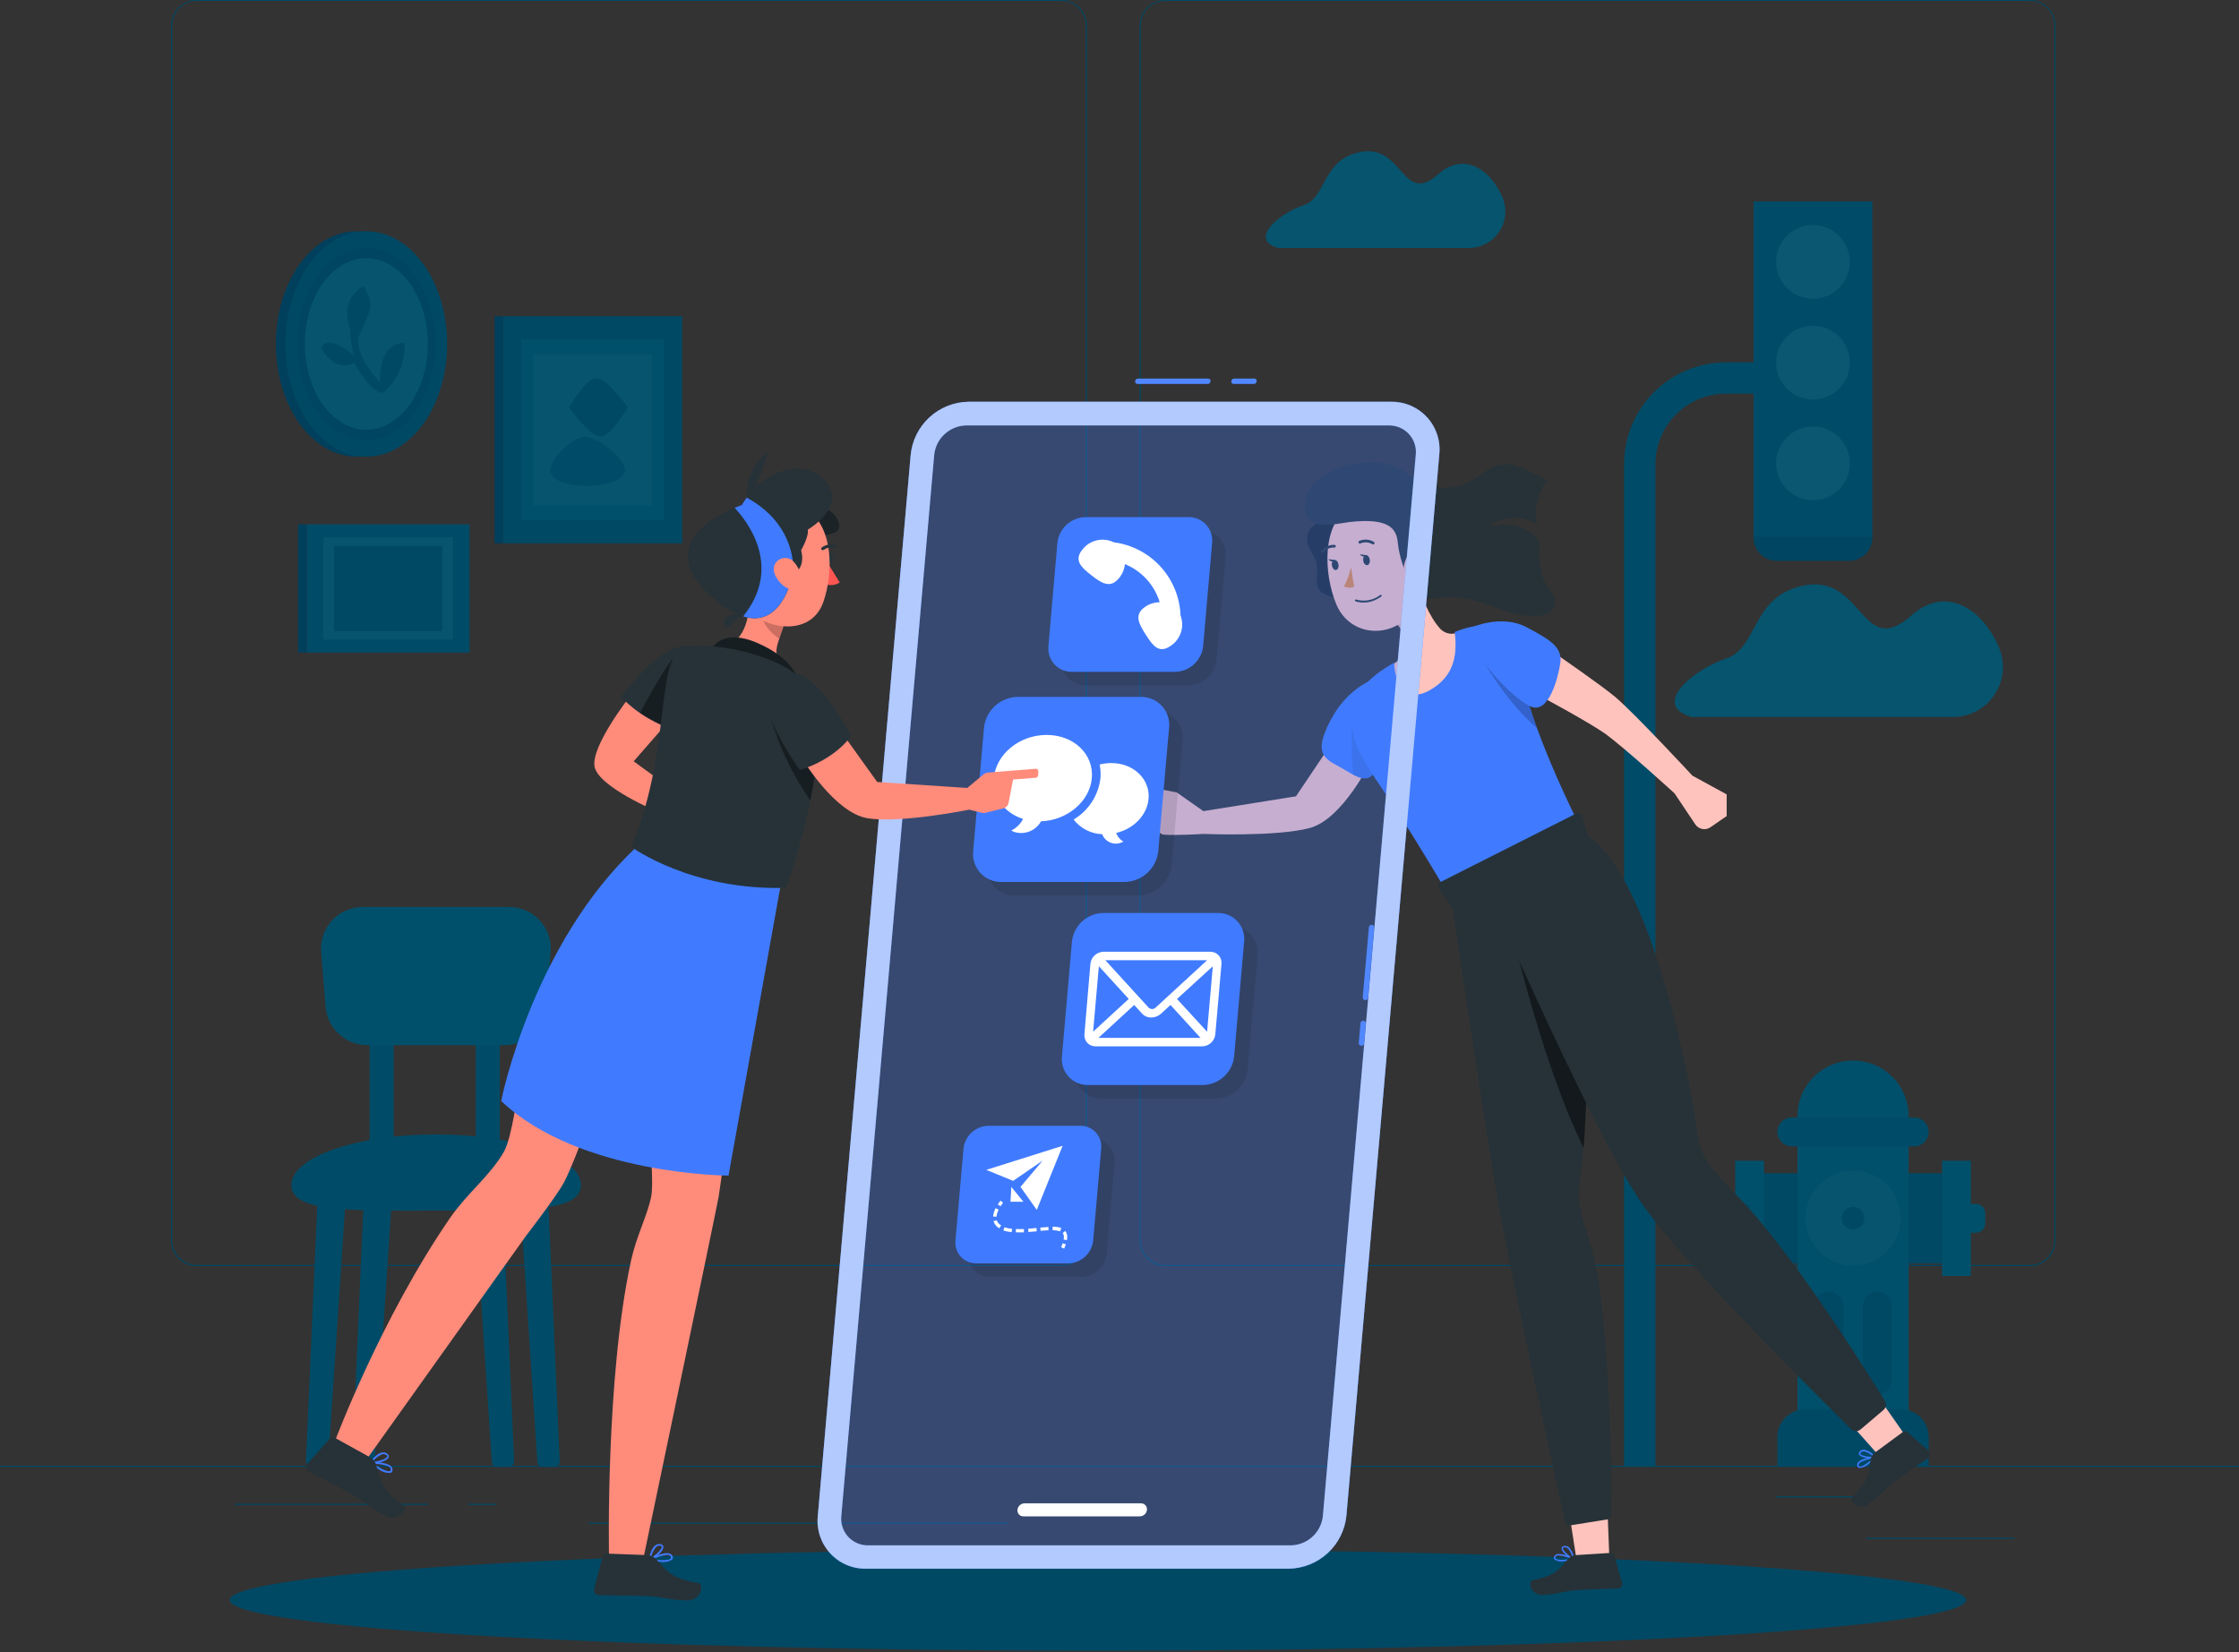 <svg width="500" height="369" viewBox="0 0 500 369" fill="none" xmlns="http://www.w3.org/2000/svg">
<rect x="0" y="0" width="500" height="369" fill="#333333" stroke="none"/>
<path d="M449.9 343.49H416.78V343.74H449.9V343.49Z" fill="#004965"/>
<path d="M415.78 334.21H396.59V334.46H415.78V334.21Z" fill="#004965"/>
<path d="M95.65 335.89H52.46V336.14H95.65V335.89Z" fill="#004965"/>
<path d="M110.89 335.89H104.56V336.14H110.89V335.89Z" fill="#004C68"/>
<path d="M225.15 340.11H131.47V340.36H225.15V340.11Z" fill="#004965"/>
<path d="M237 282.8H43.92C42.406 282.8 40.953 282.198 39.882 281.128C38.812 280.057 38.21 278.604 38.21 277.09V5.66C38.223 4.154 38.831 2.715 39.9 1.655C40.969 0.595 42.414 -5.77259e-05 43.92 4.20255e-09H237C238.514 4.20256e-09 239.967 0.602 241.038 1.672C242.108 2.743 242.71 4.196 242.71 5.71V277.09C242.71 278.604 242.108 280.057 241.038 281.128C239.967 282.198 238.514 282.8 237 282.8ZM43.92 0.2C42.473 0.203 41.086 0.779 40.062 1.802C39.039 2.825 38.463 4.213 38.46 5.66V277.09C38.463 278.537 39.039 279.924 40.062 280.948C41.086 281.971 42.473 282.547 43.92 282.55H237C238.447 282.547 239.834 281.971 240.858 280.948C241.881 279.924 242.457 278.537 242.46 277.09V5.66C242.457 4.213 241.881 2.825 240.858 1.802C239.834 0.779 238.447 0.203 237 0.2H43.92Z" fill="#004965"/>
<path d="M453.31 282.8H260.21C258.696 282.797 257.246 282.195 256.175 281.125C255.105 280.054 254.503 278.604 254.5 277.09V5.66C254.516 4.155 255.124 2.717 256.193 1.658C257.262 0.598 258.705 0.003 260.21 0H453.31C454.812 0.005 456.252 0.602 457.317 1.662C458.382 2.721 458.987 4.158 459 5.66V277.09C459 278.601 458.401 280.05 457.335 281.121C456.268 282.191 454.821 282.795 453.31 282.8ZM260.21 0.2C258.763 0.203 257.375 0.779 256.352 1.802C255.329 2.825 254.753 4.213 254.75 5.66V277.09C254.753 278.537 255.329 279.924 256.352 280.948C257.375 281.971 258.763 282.547 260.21 282.55H453.31C454.757 282.547 456.145 281.971 457.168 280.948C458.191 279.924 458.767 278.537 458.77 277.09V5.66C458.767 4.213 458.191 2.825 457.168 1.802C456.145 0.779 454.757 0.203 453.31 0.2H260.21Z" fill="#004965"/>
<path d="M500 327.4H0V327.65H500V327.4Z" fill="#004965"/>
<path d="M377.83 160.16H436.12C437.976 160.156 439.803 159.69 441.434 158.805C443.066 157.919 444.451 156.642 445.466 155.087C446.481 153.533 447.093 151.75 447.247 149.9C447.402 148.05 447.093 146.191 446.35 144.49C442.48 135.6 434.25 130.78 426.81 137.49C415.62 147.49 416.15 128.06 402.76 130.79C391.05 133.18 392.66 144.71 385.49 147.08C378.32 149.45 368.42 157.51 377.83 160.16Z" fill="#06546E"/>
<path d="M285.48 55.4H328C329.353 55.399 330.684 55.063 331.875 54.42C333.065 53.778 334.078 52.85 334.821 51.72C335.565 50.59 336.016 49.293 336.134 47.946C336.253 46.598 336.035 45.242 335.5 44C332.67 37.51 326.66 34 321.24 38.86C313.07 46.2 313.45 31.98 303.68 33.98C295.13 35.72 296.31 44.14 291.07 45.86C285.83 47.58 278.62 53.46 285.48 55.4Z" fill="#06546E"/>
<path d="M369.68 327.52H362.68V103.67C362.685 97.645 365.081 91.868 369.34 87.607C373.599 83.346 379.375 80.948 385.4 80.94H391.59V87.94H385.4C381.231 87.945 377.234 89.605 374.287 92.554C371.34 95.503 369.683 99.501 369.68 103.67V327.52Z" fill="#004C68"/>
<path d="M418.13 45H391.59V119.98H418.13V45Z" fill="#004C68"/>
<path d="M391.59 119.95H418.13V120.09C418.13 121.461 417.585 122.776 416.616 123.746C415.646 124.715 414.331 125.26 412.96 125.26H396.76C395.389 125.26 394.074 124.715 393.104 123.746C392.135 122.776 391.59 121.461 391.59 120.09V119.95Z" fill="#004562"/>
<path d="M404.86 68.73C409.405 68.73 413.09 65.045 413.09 60.5C413.09 55.955 409.405 52.27 404.86 52.27C400.315 52.27 396.63 55.955 396.63 60.5C396.63 65.045 400.315 68.73 404.86 68.73Z" fill="#004C68"/>
<path d="M404.86 66.73C409.405 66.73 413.09 63.045 413.09 58.5C413.09 53.955 409.405 50.27 404.86 50.27C400.315 50.27 396.63 53.955 396.63 58.5C396.63 63.045 400.315 66.73 404.86 66.73Z" fill="#0B5771"/>
<path d="M404.86 91.23C409.405 91.23 413.09 87.545 413.09 83C413.09 78.455 409.405 74.77 404.86 74.77C400.315 74.77 396.63 78.455 396.63 83C396.63 87.545 400.315 91.23 404.86 91.23Z" fill="#004C68"/>
<path d="M404.86 89.23C409.405 89.23 413.09 85.545 413.09 81C413.09 76.455 409.405 72.77 404.86 72.77C400.315 72.77 396.63 76.455 396.63 81C396.63 85.545 400.315 89.23 404.86 89.23Z" fill="#0B5771"/>
<path d="M404.86 113.73C409.405 113.73 413.09 110.045 413.09 105.5C413.09 100.955 409.405 97.27 404.86 97.27C400.315 97.27 396.63 100.955 396.63 105.5C396.63 110.045 400.315 113.73 404.86 113.73Z" fill="#004C68"/>
<path d="M404.86 111.73C409.405 111.73 413.09 108.045 413.09 103.5C413.09 98.955 409.405 95.27 404.86 95.27C400.315 95.27 396.63 98.955 396.63 103.5C396.63 108.045 400.315 111.73 404.86 111.73Z" fill="#0B5771"/>
<path d="M436.91 262.05H390.72V282.21H436.91V262.05Z" fill="#004965"/>
<path d="M393.93 259.26H387.5V285H393.93V259.26Z" fill="#01506B"/>
<path d="M440.12 259.26H433.69V285H440.12V259.26Z" fill="#01506B"/>
<path d="M386.36 268.95H390.72V275.38H386.36C385.808 275.38 385.279 275.161 384.889 274.771C384.499 274.381 384.28 273.852 384.28 273.3V270.95C384.3 270.412 384.529 269.904 384.917 269.531C385.304 269.158 385.822 268.95 386.36 268.95Z" fill="#004965"/>
<path d="M441.25 275.35H436.89V268.92H441.25C441.802 268.92 442.331 269.139 442.721 269.529C443.111 269.919 443.33 270.448 443.33 271V273.27C443.33 273.822 443.111 274.351 442.721 274.741C442.331 275.131 441.802 275.35 441.25 275.35Z" fill="#01506B"/>
<path d="M426.22 319H401.4V249.3C401.4 247.67 401.721 246.057 402.345 244.551C402.968 243.045 403.882 241.677 405.035 240.525C406.187 239.372 407.555 238.458 409.061 237.835C410.566 237.211 412.18 236.89 413.81 236.89C415.44 236.889 417.054 237.209 418.561 237.832C420.067 238.455 421.435 239.369 422.588 240.522C423.741 241.675 424.655 243.043 425.278 244.549C425.901 246.056 426.221 247.67 426.22 249.3V319Z" fill="#01506B"/>
<path d="M403.07 314.8H424.56C426.189 314.803 427.751 315.452 428.902 316.605C430.053 317.758 430.7 319.321 430.7 320.95V327.52H396.92V320.95C396.92 319.319 397.568 317.755 398.721 316.601C399.875 315.448 401.439 314.8 403.07 314.8Z" fill="#004965"/>
<path d="M413.81 282.71C419.675 282.71 424.43 277.955 424.43 272.09C424.43 266.225 419.675 261.47 413.81 261.47C407.945 261.47 403.19 266.225 403.19 272.09C403.19 277.955 407.945 282.71 413.81 282.71Z" fill="#06546E"/>
<path d="M416.34 272.09C416.342 272.591 416.196 273.081 415.919 273.498C415.642 273.916 415.247 274.242 414.785 274.435C414.323 274.628 413.814 274.679 413.323 274.583C412.831 274.486 412.38 274.246 412.025 273.893C411.67 273.539 411.428 273.088 411.33 272.597C411.231 272.106 411.281 271.597 411.472 271.134C411.663 270.671 411.987 270.276 412.404 269.997C412.82 269.719 413.309 269.57 413.81 269.57C414.48 269.57 415.122 269.835 415.596 270.307C416.07 270.78 416.338 271.421 416.34 272.09Z" fill="#004965"/>
<path d="M396.92 252.83C396.92 251.976 397.259 251.157 397.863 250.553C398.467 249.949 399.286 249.61 400.14 249.61H427.49C428.342 249.613 429.159 249.953 429.76 250.557C430.362 251.16 430.7 251.978 430.7 252.83C430.7 253.682 430.362 254.5 429.76 255.103C429.159 255.707 428.342 256.047 427.49 256.05H400.14C399.286 256.05 398.467 255.711 397.863 255.107C397.259 254.503 396.92 253.684 396.92 252.83Z" fill="#004C68"/>
<path d="M408.41 288.49C409.262 288.49 410.08 288.828 410.684 289.43C411.287 290.031 411.628 290.848 411.63 291.7V308.33C411.63 308.753 411.547 309.172 411.385 309.562C411.223 309.953 410.986 310.308 410.687 310.607C410.388 310.906 410.033 311.143 409.642 311.305C409.252 311.467 408.833 311.55 408.41 311.55C407.558 311.547 406.741 311.207 406.14 310.603C405.538 310 405.2 309.182 405.2 308.33V291.7C405.2 290.849 405.538 290.032 406.14 289.43C406.742 288.828 407.559 288.49 408.41 288.49Z" fill="#004965"/>
<path d="M419.21 288.49C420.062 288.49 420.88 288.828 421.483 289.43C422.087 290.031 422.427 290.848 422.43 291.7V308.33C422.43 308.753 422.347 309.172 422.185 309.562C422.023 309.953 421.786 310.308 421.487 310.607C421.188 310.906 420.833 311.143 420.442 311.305C420.052 311.467 419.633 311.55 419.21 311.55C418.358 311.547 417.541 311.207 416.94 310.603C416.338 310 416 309.182 416 308.33V291.7C416 290.849 416.338 290.032 416.94 289.43C417.542 288.828 418.359 288.49 419.21 288.49Z" fill="#004965"/>
<path d="M72.05 327.67H69.59C69.419 327.67 69.249 327.636 69.092 327.569C68.935 327.502 68.792 327.404 68.674 327.281C68.555 327.157 68.463 327.011 68.402 326.851C68.341 326.691 68.313 326.521 68.32 326.35L71 265.92H77.3L73.3 326.49C73.277 326.808 73.136 327.105 72.905 327.324C72.673 327.542 72.368 327.666 72.05 327.67Z" fill="#004C68"/>
<path d="M82.38 327.67H79.92C79.749 327.67 79.581 327.636 79.424 327.569C79.267 327.502 79.125 327.403 79.007 327.28C78.889 327.157 78.798 327.01 78.738 326.851C78.679 326.691 78.652 326.52 78.66 326.35L81.31 265.92H87.63L83.63 326.49C83.61 326.808 83.47 327.107 83.238 327.326C83.006 327.545 82.699 327.668 82.38 327.67Z" fill="#004C68"/>
<path d="M111.08 327.67H113.54C113.711 327.67 113.88 327.636 114.038 327.569C114.195 327.502 114.338 327.404 114.456 327.281C114.575 327.157 114.667 327.011 114.728 326.851C114.789 326.691 114.817 326.521 114.81 326.35L112.15 265.92H105.83L109.83 326.49C109.85 326.808 109.991 327.107 110.223 327.326C110.455 327.545 110.761 327.668 111.08 327.67Z" fill="#004C68"/>
<path d="M121.26 327.67H123.72C123.891 327.67 124.06 327.636 124.218 327.569C124.375 327.502 124.518 327.404 124.636 327.281C124.755 327.157 124.847 327.011 124.908 326.851C124.969 326.691 124.997 326.521 124.99 326.35L122.34 265.92H116L120 326.49C120.02 326.81 120.162 327.11 120.396 327.33C120.63 327.549 120.939 327.671 121.26 327.67Z" fill="#004C68"/>
<path d="M87.9 230.37H82.54V258.69H87.9V230.37Z" fill="#004C68"/>
<path d="M111.6 230.37H106.24V258.69H111.6V230.37Z" fill="#004C68"/>
<path d="M129.75 264.73C129.75 270.99 115.27 270.4 97.41 270.4C79.55 270.4 65.06 270.99 65.06 264.73C65.06 258.47 79.54 253.39 97.41 253.39C115.28 253.39 129.75 258.46 129.75 264.73Z" fill="#004C68"/>
<path d="M112.79 233.45H82C79.655 233.45 77.396 232.565 75.674 230.973C73.952 229.381 72.894 227.198 72.71 224.86L71.71 212.58C71.617 211.303 71.787 210.02 72.212 208.811C72.636 207.603 73.305 206.495 74.177 205.557C75.049 204.618 76.104 203.87 77.278 203.358C78.452 202.845 79.719 202.581 81 202.58H113.69C114.971 202.579 116.239 202.843 117.413 203.355C118.588 203.866 119.644 204.615 120.516 205.553C121.388 206.492 122.057 207.601 122.481 208.81C122.905 210.019 123.075 211.302 122.98 212.58L121.98 224.86C121.8 227.182 120.756 229.352 119.055 230.942C117.354 232.532 115.118 233.427 112.79 233.45Z" fill="#01506B"/>
<path d="M104.86 117.12H68.53V145.76H104.86V117.12Z" fill="#004C68"/>
<path d="M68.53 117.12H66.57V145.76H68.53V117.12Z" fill="#00405D"/>
<path d="M101.15 120.04H72.23V142.84H101.15V120.04Z" fill="#06546E"/>
<path d="M98.78 121.92H74.62V140.97H98.78V121.92Z" fill="#004965"/>
<path d="M152.34 70.64H112.35V121.35H152.34V70.64Z" fill="#004965"/>
<path d="M112.35 70.64H110.44V121.35H112.35V70.64Z" fill="#00405D"/>
<path d="M148.26 75.81H116.43V116.18H148.26V75.81Z" fill="#01506B"/>
<path d="M145.64 79.13H119.05V112.86H145.64V79.13Z" fill="#06546E"/>
<path d="M127.08 91C127.08 91 131.78 97.65 134.2 97.54C136.41 97.45 140.2 91 140.2 91C140.2 91 135.5 84.35 133.08 84.46C130.84 84.59 127.08 91 127.08 91Z" fill="#004965"/>
<path d="M139.38 105.76C140.77 103.08 133.51 97.45 130.49 97.58C127.72 97.7 121.95 103.21 123.03 105.76C124.61 109.53 137.5 109.39 139.38 105.76Z" fill="#004C68"/>
<path d="M79.65 102C89.619 102 97.7 90.731 97.7 76.83C97.7 62.929 89.619 51.66 79.65 51.66C69.681 51.66 61.6 62.929 61.6 76.83C61.6 90.731 69.681 102 79.65 102Z" fill="#00405D"/>
<path d="M81.8 102C91.769 102 99.85 90.731 99.85 76.83C99.85 62.929 91.769 51.66 81.8 51.66C71.831 51.66 63.75 62.929 63.75 76.83C63.75 90.731 71.831 102 81.8 102Z" fill="#004965"/>
<path d="M81.8 98.27C90.294 98.27 97.18 88.671 97.18 76.83C97.18 64.989 90.294 55.39 81.8 55.39C73.306 55.39 66.42 64.989 66.42 76.83C66.42 88.671 73.306 98.27 81.8 98.27Z" fill="#004562"/>
<path d="M81.8 95.99C89.388 95.99 95.54 87.412 95.54 76.83C95.54 66.248 89.388 57.67 81.8 57.67C74.212 57.67 68.06 66.248 68.06 76.83C68.06 87.412 74.212 95.99 81.8 95.99Z" fill="#06546E"/>
<path d="M86.11 87.25C87.542 85.882 88.662 84.222 89.393 82.383C90.125 80.543 90.451 78.567 90.35 76.59C90.35 76.59 84.68 75.92 84.85 85.42C84.85 85.42 78.46 78.79 80.35 74.59C83.35 68.02 83.35 68.02 81.21 63.92C81.21 63.92 75.64 66.17 78.21 73.75C78.261 75.726 78.56 77.688 79.1 79.59C79.1 79.59 73.49 74.21 71.68 77.73C71.68 77.73 74.68 83.42 79.1 81.06C79.07 81.06 84 89.77 86.11 87.25Z" fill="#004965"/>
<path d="M245.18 368.71C352.263 368.71 439.07 363.642 439.07 357.39C439.07 351.138 352.263 346.07 245.18 346.07C138.098 346.07 51.29 351.138 51.29 357.39C51.29 363.642 138.098 368.71 245.18 368.71Z" fill="#004965"/>
<path d="M321.78 140.61C319.09 137.81 317.18 132.61 316.25 129.26L312 139.4C312.683 140.189 313.179 141.123 313.449 142.131C313.719 143.139 313.757 144.195 313.56 145.22C313.56 145.31 313.41 147.01 310.56 148.75C310.56 148.75 311.07 159.01 317.18 157.56C323.29 156.11 326.61 143.93 326.61 143.93L327.05 140.48C327.05 140.48 324.27 142.82 321.78 140.61Z" fill="#FFC3BD"/>
<path opacity="0.1" d="M313.07 136.92L312.07 139.4C312.869 140.359 313.413 141.504 313.65 142.73C316.45 139.43 316.76 134.09 316.76 134.09L313.07 136.92Z" fill="black"/>
<path d="M268.71 186.27C268.71 186.27 285.2 186.94 292.52 184.94C299.84 182.94 306.06 170.13 306.06 170.13L297.71 165.52L289.41 177.87L268.73 181.18L262.79 177C262.79 177 250.79 174.44 250.79 176C250.79 177.56 256.98 178.82 256.98 178.82C256.98 178.82 257.35 186.2 259.89 186.43C262.43 186.66 268.71 186.27 268.71 186.27Z" fill="#FFC3BD"/>
<path d="M309.07 151C309.07 151 301.93 152 297.26 160.65C292.59 169.3 296.58 169.65 300.53 172.09C304.48 174.53 306.46 175.09 308.28 169.75C310.1 164.41 313.69 150.45 309.07 151Z" fill="#407BFF"/>
<path opacity="0.1" d="M309.05 167.31L306.4 161.91L301.95 161.57C301.735 165.39 301.812 169.221 302.18 173.03C305.07 174.54 306.74 174.24 308.28 169.73C308.51 169.05 308.78 168.23 309.05 167.31Z" fill="black"/>
<path d="M294.83 116.54C294.83 116.54 289.63 118.38 293.07 123.67C296.51 128.96 289.57 132.56 301.22 134.02C312.87 135.48 301.63 114.41 301.63 114.41L294.83 116.54Z" fill="#263238"/>
<path opacity="0.3" d="M294.83 116.54C294.83 116.54 289.63 118.38 293.07 123.67C296.51 128.96 289.57 132.56 301.22 134.02C312.87 135.48 301.63 114.41 301.63 114.41L294.83 116.54Z" fill="black"/>
<path d="M339.62 149.74C337.88 138.42 331.29 138.62 324.87 141.15C325.32 145.41 325.33 150.85 319.16 154.24C313.61 157.24 311.45 152.24 311.33 148.02C305.51 151.33 300.65 155.57 302.24 164.02C303.15 168.82 307.39 174.09 311.73 180.78C316.92 188.78 322.26 197.86 322.26 197.86L351.92 182.76C351.92 182.76 341.51 162 339.62 149.74Z" fill="#407BFF"/>
<path opacity="0.2" d="M339.62 149.74C339.41 148.281 339.051 146.847 338.55 145.46L334.06 144.7L331.72 148.42C331.72 148.42 336.67 157.14 343.25 162.65C341.643 158.468 340.428 154.146 339.62 149.74Z" fill="black"/>
<path d="M347.55 146.14C347.55 146.14 357.73 153.14 360.84 155.79C365.47 159.79 377.94 173.26 377.94 173.26L385.59 177.44V182.28L381.97 184.78C381.706 184.963 381.408 185.091 381.093 185.157C380.779 185.223 380.454 185.226 380.139 185.166C379.823 185.105 379.523 184.982 379.255 184.805C378.988 184.627 378.758 184.398 378.58 184.13L373.94 177.2C373.94 177.2 362.5 166.75 358.29 163.77C354.73 161.25 343.19 155.06 343.19 155.06L347.55 146.14Z" fill="#FFC3BD"/>
<path d="M328.76 140.1C328.76 140.1 335.32 137.15 340.91 140.1C346.5 143.05 348.97 144.67 348.42 148.23C347.87 151.79 345.82 159.15 342.14 157.93C338.46 156.71 326.72 145.06 328.76 140.1Z" fill="#407BFF"/>
<path d="M317.8 120.82C318.56 128.49 319.05 131.71 315.85 136.22C311.03 143.01 301.45 142.27 298.42 134.99C295.68 128.43 294.9 116.99 301.84 112.79C303.363 111.841 305.105 111.298 306.898 111.214C308.69 111.13 310.475 111.507 312.08 112.31C313.686 113.112 315.058 114.314 316.067 115.798C317.075 117.283 317.686 119.002 317.84 120.79L317.8 120.82Z" fill="#FFC3BD"/>
<path d="M301.69 126.68C301.369 128.178 300.844 129.625 300.13 130.98C300.479 131.156 300.862 131.254 301.252 131.266C301.643 131.278 302.031 131.204 302.39 131.05L301.69 126.68Z" fill="#ED893E"/>
<path d="M306.81 121.56C306.856 121.534 306.894 121.496 306.92 121.45C306.957 121.381 306.967 121.299 306.946 121.223C306.926 121.147 306.877 121.082 306.81 121.04C306.32 120.744 305.767 120.57 305.196 120.534C304.625 120.497 304.053 120.599 303.53 120.83C303.459 120.87 303.406 120.936 303.381 121.014C303.357 121.092 303.364 121.177 303.4 121.25C303.436 121.32 303.499 121.373 303.573 121.397C303.648 121.421 303.73 121.415 303.8 121.38C304.237 121.196 304.711 121.118 305.184 121.153C305.657 121.188 306.115 121.334 306.52 121.58C306.566 121.603 306.617 121.613 306.668 121.609C306.719 121.606 306.768 121.589 306.81 121.56Z" fill="#263238"/>
<path d="M295.36 123.5L295.49 123.4C295.787 123.036 296.165 122.747 296.594 122.556C297.023 122.365 297.491 122.277 297.96 122.3C298.041 122.312 298.123 122.291 298.188 122.242C298.254 122.193 298.298 122.121 298.31 122.04C298.313 121.959 298.287 121.879 298.235 121.817C298.183 121.754 298.11 121.712 298.03 121.7C297.461 121.669 296.893 121.772 296.372 122.001C295.851 122.23 295.391 122.58 295.03 123.02C294.974 123.078 294.943 123.155 294.943 123.235C294.943 123.315 294.974 123.392 295.03 123.45C295.075 123.489 295.129 123.515 295.187 123.525C295.245 123.536 295.305 123.53 295.36 123.51V123.5Z" fill="#263238"/>
<path d="M305.89 125C305.99 125.61 305.74 126.16 305.33 126.23C304.92 126.3 304.52 125.86 304.43 125.23C304.34 124.6 304.57 124.07 304.97 124C305.37 123.93 305.78 124.34 305.89 125Z" fill="#263238"/>
<path d="M298.9 126.09C299 126.7 298.75 127.25 298.35 127.32C297.95 127.39 297.55 126.94 297.44 126.32C297.33 125.7 297.59 125.15 297.99 125.09C298.39 125.03 298.81 125.46 298.9 126.09Z" fill="#263238"/>
<path d="M298.17 125.09L296.62 124.91C296.62 124.91 297.57 125.94 298.17 125.09Z" fill="#263238"/>
<path d="M305.16 124L303.61 123.82C303.61 123.82 304.56 124.81 305.16 124Z" fill="#263238"/>
<path d="M307.38 133.89C307.76 133.705 308.122 133.484 308.46 133.23C308.484 133.213 308.504 133.192 308.52 133.167C308.535 133.142 308.545 133.114 308.55 133.086C308.555 133.057 308.554 133.027 308.547 132.999C308.54 132.97 308.527 132.944 308.51 132.92C308.468 132.881 308.412 132.86 308.355 132.86C308.298 132.86 308.242 132.881 308.2 132.92C307.454 133.492 306.583 133.88 305.659 134.054C304.735 134.228 303.783 134.182 302.88 133.92C302.853 133.909 302.824 133.903 302.795 133.903C302.766 133.902 302.737 133.908 302.71 133.919C302.683 133.93 302.658 133.947 302.638 133.968C302.617 133.988 302.601 134.013 302.59 134.04C302.577 134.067 302.571 134.097 302.57 134.127C302.57 134.157 302.576 134.187 302.589 134.215C302.601 134.242 302.619 134.267 302.642 134.287C302.664 134.307 302.691 134.321 302.72 134.33C304.272 134.795 305.943 134.637 307.38 133.89Z" fill="#263238"/>
<path d="M301.26 116.62C298.26 116.98 290.26 119.26 291.53 111.8C292.8 104.34 307.09 100.61 313.73 105.43C320.37 110.25 325.47 109.89 330.73 105.98C335.99 102.07 338.55 103.61 345.29 107.25C345.29 107.25 341.65 113.53 343.38 117.35C343.38 117.35 339.38 113.35 331.91 117.62C331.91 117.62 340.55 115.33 343.83 121.3C343.83 121.3 342.92 127.89 346.1 131.81C349.28 135.73 346.01 140.37 333.82 135.64C321.63 130.91 320.33 135.25 317.52 133.16C314.71 131.07 312.6 125.41 312.16 121.3C311.88 118.34 310.55 115.52 301.26 116.62Z" fill="#263238"/>
<path d="M318.85 126.09C318.754 126.823 318.515 127.529 318.146 128.169C317.777 128.809 317.286 129.37 316.7 129.82C315.13 131 313.62 129.82 313.46 127.91C313.31 126.24 313.95 123.6 315.82 123.14C316.232 123.055 316.658 123.074 317.061 123.195C317.464 123.316 317.831 123.534 318.128 123.832C318.426 124.129 318.644 124.496 318.765 124.899C318.886 125.302 318.905 125.728 318.82 126.14L318.85 126.09Z" fill="#FFC3BD"/>
<path d="M359 338C359.26 344.39 359.45 349.46 359.45 349.46L352.35 350.27C352.35 350.27 351.67 345.95 350.65 339.32L359 338Z" fill="#FFC3BD"/>
<path d="M349.23 348.73C348.498 348.864 347.743 348.722 347.11 348.33C347.034 348.223 346.994 348.096 346.994 347.965C346.994 347.834 347.034 347.707 347.11 347.6C347.159 347.498 347.229 347.407 347.315 347.333C347.401 347.259 347.502 347.203 347.61 347.17C348.78 346.77 351.34 348.02 351.45 348.08C351.482 348.096 351.508 348.12 351.526 348.15C351.543 348.18 351.552 348.215 351.55 348.25C351.546 348.284 351.532 348.316 351.508 348.342C351.485 348.367 351.454 348.384 351.42 348.39C350.702 348.57 349.969 348.684 349.23 348.73ZM348.02 347.43C347.911 347.43 347.802 347.45 347.7 347.49C347.631 347.504 347.566 347.533 347.51 347.577C347.455 347.62 347.41 347.676 347.38 347.74C347.27 347.96 347.32 348.06 347.38 348.11C347.74 348.55 349.53 348.45 350.84 348.2C349.95 347.768 348.987 347.507 348 347.43H348.02Z" fill="#407BFF"/>
<path d="M351.36 348.39H351.29C350.42 348.07 348.62 346.64 348.72 345.83C348.72 345.64 348.85 345.4 349.31 345.32C349.483 345.284 349.662 345.286 349.835 345.326C350.008 345.365 350.17 345.442 350.31 345.55C351.007 346.282 351.452 347.217 351.58 348.22C351.587 348.245 351.587 348.271 351.58 348.295C351.573 348.32 351.56 348.342 351.541 348.359C351.523 348.377 351.5 348.389 351.475 348.394C351.45 348.4 351.424 348.398 351.4 348.39H351.36ZM349.44 345.63H349.35C349.05 345.63 349.03 345.8 349.03 345.84C349.03 346.32 350.21 347.46 351.12 347.92C350.986 347.122 350.608 346.385 350.04 345.81C349.867 345.681 349.655 345.617 349.44 345.63Z" fill="#407BFF"/>
<path d="M352.05 347.35L359.79 346.86C359.932 346.85 360.074 346.889 360.19 346.971C360.307 347.053 360.391 347.173 360.43 347.31L362.24 353.52C362.284 353.651 362.301 353.789 362.29 353.926C362.278 354.063 362.238 354.197 362.172 354.318C362.106 354.439 362.016 354.545 361.908 354.63C361.799 354.715 361.674 354.776 361.54 354.81C361.467 354.82 361.393 354.82 361.32 354.81C358.53 354.94 356.03 354.95 352.56 355.17C348.46 355.44 349.56 355.86 344.71 356.24C341.81 356.46 341.07 353.24 342.29 352.95C347.88 351.88 348.36 350.14 350.4 347.95C350.864 347.564 351.447 347.352 352.05 347.35Z" fill="#263238"/>
<path d="M354.7 187.18L353.35 182.33C353.308 182.193 353.237 182.067 353.142 181.961C353.047 181.854 352.93 181.769 352.799 181.711C352.668 181.653 352.526 181.624 352.383 181.625C352.24 181.627 352.099 181.659 351.97 181.72L321.71 197C321.588 197.066 321.481 197.156 321.396 197.266C321.311 197.375 321.249 197.501 321.215 197.636C321.181 197.77 321.176 197.91 321.199 198.047C321.222 198.184 321.274 198.314 321.35 198.43L324.41 202.88C324.41 202.88 331.92 254 335 271C338.18 288.33 349.56 340.19 349.56 340.19C349.596 340.375 349.704 340.538 349.859 340.644C350.014 340.751 350.205 340.792 350.39 340.76L359.2 339.34C359.367 339.312 359.519 339.227 359.631 339.1C359.742 338.972 359.805 338.809 359.81 338.64C359.91 334.22 359.81 306.28 357.03 286.51C356.03 279.45 353.65 273.79 352.84 269.9C351.95 265.61 353.33 262.73 353.84 252.4C354.94 233 356.16 202.3 354.7 187.18Z" fill="#263238"/>
<path opacity="0.5" d="M353.91 252.44C354.26 245.93 354.62 238.17 354.91 230.15L346.13 215.35L342.22 206.61L338.52 211.61C338.52 211.61 345.06 239.12 353.65 256.4C353.74 255.24 353.84 253.92 353.91 252.44Z" fill="black"/>
<path d="M420.5 313.54C424.18 318.77 426.57 322.21 426.57 322.21L421 326.73L413.64 318.45L420.5 313.54Z" fill="#FFC3BD"/>
<path d="M417.16 327.08C416.617 327.589 415.904 327.877 415.16 327.89C415.034 327.848 414.925 327.767 414.848 327.66C414.771 327.552 414.73 327.423 414.73 327.29C414.71 327.063 414.778 326.838 414.92 326.66C415.69 325.66 418.52 325.36 418.65 325.34C418.686 325.335 418.722 325.343 418.752 325.361C418.783 325.379 418.807 325.407 418.82 325.44C418.839 325.468 418.849 325.501 418.849 325.535C418.849 325.569 418.839 325.602 418.82 325.63C418.308 326.159 417.753 326.644 417.16 327.08ZM415.43 326.64C415.341 326.703 415.26 326.777 415.19 326.86C415.144 326.913 415.11 326.975 415.089 327.043C415.069 327.11 415.062 327.18 415.07 327.25C415.07 327.49 415.19 327.55 415.26 327.57C415.8 327.74 417.26 326.69 418.26 325.77C417.27 325.876 416.309 326.171 415.43 326.64Z" fill="#407BFF"/>
<path d="M418.77 325.64H418.71C417.8 325.84 415.51 325.64 415.16 324.88C415.06 324.71 415.03 324.44 415.38 324.13C415.503 324.016 415.648 323.928 415.806 323.871C415.964 323.815 416.132 323.79 416.3 323.8C417.286 324.041 418.172 324.587 418.83 325.36C418.845 325.386 418.853 325.415 418.853 325.445C418.853 325.475 418.845 325.504 418.83 325.53C418.822 325.572 418.801 325.611 418.77 325.64ZM415.66 324.36L415.58 324.41C415.35 324.61 415.4 324.72 415.42 324.76C415.67 325.17 417.29 325.48 418.31 325.37C417.757 324.777 417.04 324.362 416.25 324.18C416.038 324.169 415.829 324.232 415.66 324.36Z" fill="#407BFF"/>
<path d="M418.78 324.4L425.03 319.79C425.141 319.701 425.278 319.652 425.42 319.652C425.562 319.652 425.7 319.701 425.81 319.79L430.68 324.04C430.788 324.125 430.878 324.231 430.943 324.353C431.008 324.474 431.047 324.607 431.058 324.744C431.07 324.881 431.052 325.019 431.008 325.149C430.964 325.279 430.893 325.399 430.8 325.5C430.752 325.555 430.698 325.606 430.64 325.65C428.36 327.27 426.26 328.65 423.46 330.7C420.16 333.14 421.29 332.92 417.46 335.84C415.14 337.6 412.75 335.25 413.64 334.39C417.77 330.46 417.23 328.74 417.78 325.82C417.935 325.243 418.289 324.74 418.78 324.4Z" fill="#263238"/>
<path d="M332.54 199.52C332.54 199.52 355.71 252.93 366.66 268.85C376.39 282.99 413.33 319.17 413.33 319.17C413.603 319.464 413.979 319.641 414.379 319.666C414.779 319.69 415.174 319.559 415.48 319.3L420.61 314.94C420.891 314.698 421.077 314.365 421.136 313.999C421.194 313.633 421.121 313.258 420.93 312.94C417.78 307.81 404.52 286.48 392.88 272.6C388.24 267.07 383.78 263.01 381.58 259.96C378.69 255.96 379.37 252.7 377.08 241.51C372.82 220.7 364.52 190.1 351.92 185.21L332.54 199.52Z" fill="#263238"/>
<path opacity="0.3" d="M287.81 350.43H193.42C191.906 350.458 190.403 350.162 189.013 349.564C187.622 348.965 186.374 348.077 185.353 346.959C184.333 345.84 183.562 344.517 183.092 343.078C182.622 341.638 182.465 340.115 182.63 338.61L203.37 101.61C203.695 98.406 205.183 95.433 207.553 93.253C209.923 91.073 213.01 89.837 216.23 89.78H310.62C312.135 89.752 313.638 90.048 315.03 90.647C316.422 91.246 317.669 92.135 318.691 93.255C319.712 94.374 320.482 95.698 320.951 97.139C321.42 98.58 321.576 100.104 321.41 101.61L300.67 338.61C300.343 341.812 298.853 344.783 296.484 346.961C294.114 349.139 291.028 350.373 287.81 350.43Z" fill="#407BFF"/>
<path d="M310.62 89.74H216.23C213.01 89.797 209.923 91.033 207.553 93.213C205.183 95.393 203.695 98.366 203.37 101.57L182.63 338.57C182.465 340.075 182.622 341.598 183.092 343.038C183.562 344.477 184.333 345.8 185.353 346.919C186.374 348.037 187.622 348.925 189.013 349.524C190.403 350.122 191.906 350.418 193.42 350.39H287.81C291.028 350.333 294.114 349.099 296.484 346.921C298.853 344.743 300.343 341.772 300.67 338.57L321.41 101.57C321.576 100.064 321.42 98.54 320.951 97.099C320.482 95.658 319.712 94.334 318.691 93.215C317.669 92.095 316.422 91.206 315.03 90.607C313.638 90.008 312.135 89.712 310.62 89.74ZM295.42 338.61C295.237 340.39 294.408 342.041 293.091 343.251C291.774 344.462 290.059 345.148 288.27 345.18H193.88C193.038 345.195 192.203 345.03 191.43 344.698C190.657 344.365 189.964 343.871 189.396 343.25C188.829 342.628 188.4 341.893 188.139 341.093C187.877 340.293 187.789 339.447 187.88 338.61L208.62 101.61C208.801 99.829 209.628 98.175 210.946 96.963C212.263 95.75 213.98 95.062 215.77 95.03H310.16C311.002 95.015 311.838 95.18 312.612 95.513C313.386 95.847 314.08 96.341 314.648 96.964C315.215 97.586 315.644 98.323 315.905 99.124C316.165 99.925 316.252 100.773 316.16 101.61L295.42 338.61Z" fill="#407BFF"/>
<path opacity="0.6" d="M310.62 89.74H216.23C213.01 89.797 209.923 91.033 207.553 93.213C205.183 95.393 203.695 98.366 203.37 101.57L182.63 338.57C182.465 340.075 182.622 341.598 183.092 343.038C183.562 344.477 184.333 345.8 185.353 346.919C186.374 348.037 187.622 348.925 189.013 349.524C190.403 350.122 191.906 350.418 193.42 350.39H287.81C291.028 350.333 294.114 349.099 296.484 346.921C298.853 344.743 300.343 341.772 300.67 338.57L321.41 101.57C321.576 100.064 321.42 98.54 320.951 97.099C320.482 95.658 319.712 94.334 318.691 93.215C317.669 92.095 316.422 91.206 315.03 90.607C313.638 90.008 312.135 89.712 310.62 89.74ZM295.42 338.61C295.237 340.39 294.408 342.041 293.091 343.251C291.774 344.462 290.059 345.148 288.27 345.18H193.88C193.038 345.195 192.203 345.03 191.43 344.698C190.657 344.365 189.964 343.871 189.396 343.25C188.829 342.628 188.4 341.893 188.139 341.093C187.877 340.293 187.789 339.447 187.88 338.61L208.62 101.61C208.801 99.829 209.628 98.175 210.946 96.963C212.263 95.75 213.98 95.062 215.77 95.03H310.16C311.002 95.015 311.838 95.18 312.612 95.513C313.386 95.847 314.08 96.341 314.648 96.964C315.215 97.586 315.644 98.323 315.905 99.124C316.165 99.925 316.252 100.773 316.16 101.61L295.42 338.61Z" fill="white"/>
<path d="M254.79 335.79H228.79C228.393 335.798 228.014 335.951 227.722 336.22C227.431 336.489 227.249 336.856 227.21 337.25C227.19 337.435 227.209 337.622 227.268 337.799C227.326 337.976 227.421 338.139 227.547 338.276C227.673 338.413 227.826 338.522 227.997 338.595C228.169 338.668 228.354 338.704 228.54 338.7H254.54C254.936 338.695 255.317 338.544 255.61 338.277C255.903 338.01 256.088 337.644 256.13 337.25C256.15 337.064 256.13 336.875 256.071 336.697C256.012 336.519 255.916 336.355 255.79 336.217C255.663 336.079 255.508 335.97 255.336 335.896C255.163 335.822 254.977 335.786 254.79 335.79Z" fill="white"/>
<path opacity="0.1" d="M254.15 200H226.63C225.746 200.017 224.868 199.845 224.056 199.496C223.244 199.146 222.515 198.628 221.919 197.975C221.323 197.322 220.873 196.55 220.599 195.709C220.325 194.868 220.233 193.979 220.33 193.1L222.74 165.57C222.93 163.702 223.799 161.968 225.181 160.697C226.562 159.425 228.362 158.704 230.24 158.67H257.77C258.653 158.655 259.53 158.828 260.342 159.178C261.153 159.528 261.881 160.046 262.477 160.698C263.073 161.351 263.523 162.123 263.798 162.963C264.072 163.803 264.165 164.692 264.07 165.57L261.66 193.1C261.469 194.97 260.6 196.705 259.216 197.977C257.831 199.248 256.029 199.968 254.15 200Z" fill="black"/>
<path d="M251.15 197H223.63C222.746 197.017 221.868 196.845 221.056 196.496C220.244 196.146 219.515 195.628 218.919 194.975C218.323 194.322 217.873 193.55 217.599 192.709C217.325 191.868 217.233 190.979 217.33 190.1L219.74 162.57C219.93 160.702 220.799 158.968 222.181 157.697C223.562 156.425 225.362 155.704 227.24 155.67H254.77C255.653 155.655 256.53 155.828 257.342 156.178C258.153 156.528 258.881 157.046 259.477 157.698C260.073 158.351 260.523 159.123 260.798 159.963C261.072 160.803 261.165 161.692 261.07 162.57L258.66 190.1C258.469 191.97 257.6 193.705 256.216 194.977C254.831 196.248 253.029 196.968 251.15 197Z" fill="#407BFF"/>
<path d="M243.82 173.82C244.29 168.48 239.82 164.16 233.72 164.16C227.62 164.16 222.4 168.48 221.94 173.82C221.57 178.03 224.32 181.61 228.47 182.92C227.894 184.04 226.977 184.947 225.85 185.51C226.05 185.633 226.261 185.737 226.48 185.82C227.6 186.183 228.811 186.145 229.906 185.712C231 185.28 231.911 184.48 232.48 183.45C238.32 183.25 243.37 179 243.82 173.82Z" fill="white"/>
<path d="M256.49 178.44C256.88 174.04 253.15 170.44 248.16 170.44C247.283 170.442 246.41 170.553 245.56 170.77C245.768 171.756 245.832 172.766 245.75 173.77C245.534 175.676 244.88 177.507 243.839 179.118C242.798 180.73 241.399 182.079 239.75 183.06C240.509 184.039 241.474 184.839 242.576 185.404C243.679 185.969 244.892 186.285 246.13 186.33C246.282 186.732 246.512 187.1 246.807 187.413C247.101 187.726 247.455 187.977 247.847 188.153C248.239 188.328 248.662 188.425 249.092 188.436C249.521 188.448 249.949 188.374 250.35 188.22C250.528 188.154 250.701 188.077 250.87 187.99C250.116 187.56 249.544 186.871 249.26 186.05C253.13 185.15 256.17 182.09 256.49 178.44Z" fill="white"/>
<path opacity="0.1" d="M241.53 285.2H221.06C220.402 285.212 219.75 285.085 219.146 284.825C218.541 284.566 217.999 284.18 217.556 283.695C217.112 283.21 216.777 282.635 216.572 282.01C216.368 281.385 216.299 280.724 216.37 280.07L218.16 259.6C218.302 258.208 218.949 256.916 219.979 255.969C221.009 255.021 222.351 254.485 223.75 254.46H244.22C244.878 254.447 245.532 254.576 246.137 254.836C246.742 255.096 247.285 255.482 247.728 255.968C248.172 256.455 248.507 257.031 248.711 257.657C248.915 258.283 248.983 258.946 248.91 259.6L247.12 280.07C246.978 281.461 246.331 282.752 245.3 283.698C244.27 284.643 242.928 285.178 241.53 285.2Z" fill="black"/>
<path opacity="0.1" d="M271.57 245.36H246C245.178 245.375 244.362 245.215 243.607 244.889C242.852 244.564 242.176 244.082 241.622 243.474C241.068 242.866 240.651 242.148 240.397 241.366C240.143 240.584 240.059 239.757 240.15 238.94L242.38 213.35C242.558 211.609 243.37 209.993 244.66 208.81C245.95 207.627 247.629 206.958 249.38 206.93H274.98C275.801 206.917 276.616 207.078 277.37 207.404C278.125 207.73 278.801 208.212 279.354 208.82C279.907 209.427 280.325 210.145 280.58 210.926C280.834 211.707 280.919 212.533 280.83 213.35L278.6 238.94C278.421 240.687 277.605 242.306 276.309 243.49C275.012 244.674 273.326 245.34 271.57 245.36Z" fill="black"/>
<path d="M268.57 242.36H243C242.178 242.375 241.362 242.215 240.607 241.889C239.852 241.564 239.176 241.082 238.622 240.474C238.068 239.866 237.651 239.148 237.397 238.366C237.143 237.584 237.059 236.757 237.15 235.94L239.38 210.35C239.558 208.609 240.37 206.993 241.66 205.81C242.95 204.627 244.629 203.958 246.38 203.93H271.98C272.801 203.917 273.616 204.078 274.37 204.404C275.125 204.73 275.801 205.212 276.354 205.82C276.907 206.427 277.325 207.145 277.58 207.926C277.834 208.707 277.919 209.533 277.83 210.35L275.6 235.94C275.421 237.687 274.605 239.306 273.309 240.49C272.012 241.674 270.326 242.34 268.57 242.36Z" fill="#407BFF"/>
<path d="M238.53 282.2H218.06C217.402 282.212 216.75 282.085 216.146 281.825C215.541 281.566 214.999 281.18 214.556 280.695C214.112 280.21 213.777 279.635 213.572 279.01C213.368 278.385 213.299 277.724 213.37 277.07L215.16 256.6C215.302 255.208 215.949 253.916 216.979 252.969C218.009 252.021 219.351 251.485 220.75 251.46H241.22C241.878 251.447 242.532 251.576 243.137 251.836C243.742 252.096 244.285 252.482 244.728 252.968C245.172 253.455 245.507 254.031 245.711 254.657C245.915 255.283 245.983 255.946 245.91 256.6L244.12 277.07C243.978 278.461 243.331 279.752 242.3 280.698C241.27 281.643 239.928 282.178 238.53 282.2Z" fill="#407BFF"/>
<path d="M270.25 212.59H246.5C245.749 212.587 245.024 212.866 244.469 213.371C243.913 213.877 243.568 214.572 243.5 215.32L242.17 231C242.133 231.347 242.17 231.697 242.279 232.029C242.388 232.36 242.566 232.664 242.802 232.922C243.037 233.179 243.325 233.383 243.645 233.521C243.965 233.658 244.311 233.726 244.66 233.72H268.4C269.149 233.723 269.873 233.446 270.428 232.943C270.983 232.439 271.33 231.746 271.4 231L272.77 215.34C272.812 214.988 272.777 214.632 272.669 214.295C272.56 213.958 272.38 213.648 272.141 213.387C271.902 213.126 271.609 212.919 271.283 212.782C270.956 212.644 270.604 212.579 270.25 212.59ZM252.06 223.13L244.11 230.44L245.39 215.82L252.06 223.13ZM246.84 214.48H269.57L258.08 225.05C257.976 225.155 257.852 225.238 257.716 225.295C257.579 225.352 257.433 225.381 257.285 225.381C257.137 225.381 256.991 225.352 256.854 225.295C256.718 225.238 256.594 225.155 256.49 225.05L246.84 214.48ZM253.28 224.48L255.03 226.4C255.293 226.683 255.612 226.907 255.967 227.058C256.322 227.21 256.704 227.286 257.09 227.28C257.911 227.275 258.7 226.96 259.3 226.4L261.39 224.48L268.09 231.82H245.3L253.28 224.48ZM262.84 223.14L270.84 215.83L269.56 230.45L262.84 223.14Z" fill="white"/>
<path d="M220.25 261.31L226.25 263.76L232.85 259.23L227.89 265.11L231.53 270.25L237.3 255.93L220.25 261.31Z" fill="white"/>
<path d="M225.84 265.12L228.54 268.42H225.66L225.84 265.12Z" fill="white"/>
<path d="M223.45 269.43L222.82 269.03C223.003 268.733 223.207 268.449 223.43 268.18L224 268.67C223.799 268.911 223.616 269.164 223.45 269.43Z" fill="white"/>
<path d="M223.15 274.36C222.527 274.016 222.064 273.442 221.86 272.76L222.58 272.56C222.749 273.06 223.108 273.474 223.58 273.71L223.15 274.36ZM222.52 271.78L221.77 271.72C221.844 271.067 222.037 270.433 222.34 269.85L223.02 270.19C222.756 270.684 222.587 271.224 222.52 271.78Z" fill="white"/>
<path d="M238.27 277L237.53 276.87C237.565 276.689 237.582 276.505 237.58 276.32C237.603 276 237.506 275.683 237.31 275.43L237.89 274.95C238.192 275.341 238.347 275.826 238.33 276.32C238.328 276.548 238.308 276.775 238.27 277ZM227.64 275.27H226.86V274.52C227.456 274.55 228.054 274.55 228.65 274.52V275.27H227.64ZM229.64 275.19V274.44C230.25 274.44 230.86 274.34 231.45 274.28L231.52 275.03L229.64 275.19ZM225.93 275.19H225.62C225.094 275.121 224.575 275.004 224.07 274.84L224.31 274.13C224.768 274.283 225.24 274.39 225.72 274.45H226.01L225.93 275.19ZM236.73 275.04C236.194 274.867 235.633 274.786 235.07 274.8V274C235.725 273.983 236.378 274.081 237 274.29L236.73 275.04ZM232.38 274.95L232.31 274.2C232.95 274.14 233.57 274.09 234.14 274.06V274.81C233.61 274.81 233 274.86 232.37 274.92L232.38 274.95Z" fill="white"/>
<path d="M237.65 278.9L236.96 278.6C237.1 278.28 237.22 277.97 237.31 277.7L238.02 277.93C237.92 278.23 237.8 278.55 237.65 278.9Z" fill="white"/>
<path opacity="0.1" d="M265.4 153.07H242.4C241.66 153.083 240.926 152.938 240.246 152.645C239.567 152.352 238.957 151.918 238.459 151.371C237.96 150.824 237.584 150.177 237.355 149.474C237.125 148.77 237.049 148.026 237.13 147.29L239.13 124.29C239.289 122.725 240.015 121.273 241.173 120.208C242.33 119.143 243.837 118.539 245.41 118.51H268.41C269.15 118.497 269.884 118.642 270.564 118.935C271.243 119.228 271.853 119.662 272.351 120.209C272.85 120.756 273.226 121.403 273.455 122.106C273.685 122.81 273.761 123.554 273.68 124.29L271.68 147.29C271.521 148.855 270.795 150.307 269.637 151.372C268.48 152.437 266.973 153.041 265.4 153.07Z" fill="black"/>
<path d="M262.4 150.07H239.4C238.66 150.083 237.926 149.938 237.246 149.645C236.567 149.352 235.957 148.918 235.459 148.371C234.96 147.824 234.584 147.177 234.355 146.474C234.125 145.77 234.049 145.026 234.13 144.29L236.13 121.29C236.289 119.725 237.015 118.273 238.173 117.208C239.33 116.143 240.837 115.539 242.41 115.51H265.41C266.15 115.497 266.884 115.642 267.564 115.935C268.243 116.228 268.853 116.662 269.351 117.209C269.85 117.756 270.226 118.403 270.455 119.106C270.685 119.81 270.761 120.554 270.68 121.29L268.68 144.29C268.521 145.855 267.795 147.307 266.637 148.372C265.48 149.437 263.973 150.041 262.4 150.07Z" fill="#407BFF"/>
<path d="M263.63 137.47C263.479 133.423 261.898 129.56 259.168 126.569C256.438 123.577 252.736 121.65 248.72 121.13C247.545 120.552 246.207 120.397 244.931 120.693C243.656 120.988 242.521 121.715 241.72 122.75C239.72 125.18 241.5 126.75 243.72 128.49C245.94 130.23 247.93 131.56 249.9 129.13C250.639 128.241 251.095 127.151 251.21 126C253.057 126.754 254.712 127.91 256.056 129.384C257.4 130.857 258.399 132.612 258.98 134.52C257.831 134.525 256.71 134.874 255.76 135.52C253.17 137.28 254.31 139.33 255.86 141.76C257.41 144.19 258.79 146.07 261.37 144.3C262.471 143.592 263.297 142.528 263.708 141.285C264.119 140.042 264.092 138.695 263.63 137.47Z" fill="white"/>
<path d="M254 85.76H269.7C270.48 85.76 270.58 84.56 269.81 84.56H254.13C253.36 84.56 253.25 85.76 254.02 85.76H254Z" fill="#407BFF"/>
<path d="M275.45 85.76H280C280.78 85.76 280.88 84.56 280.11 84.56H275.6C274.83 84.56 274.72 85.76 275.5 85.76H275.45Z" fill="#407BFF"/>
<g opacity="0.3">
<path opacity="0.3" d="M254 85.76H269.7C270.48 85.76 270.58 84.56 269.81 84.56H254.13C253.36 84.56 253.25 85.76 254.02 85.76H254Z" fill="white"/>
</g>
<g opacity="0.3">
<path opacity="0.3" d="M275.45 85.76H280C280.78 85.76 280.88 84.56 280.11 84.56H275.6C274.83 84.56 274.72 85.76 275.5 85.76H275.45Z" fill="white"/>
</g>
<path d="M305.7 207.07L304.32 222.75C304.307 222.909 304.357 223.067 304.46 223.189C304.563 223.311 304.711 223.387 304.87 223.4C305.029 223.413 305.187 223.363 305.309 223.26C305.431 223.157 305.507 223.009 305.52 222.85C305.973 217.63 306.43 212.403 306.89 207.17C306.888 207.021 306.83 206.878 306.729 206.769C306.627 206.661 306.489 206.593 306.34 206.581C306.192 206.568 306.044 206.612 305.926 206.702C305.807 206.792 305.727 206.924 305.7 207.07Z" fill="#407BFF"/>
<path d="M303.82 228.49L303.43 233C303.432 233.149 303.489 233.292 303.591 233.401C303.693 233.51 303.831 233.577 303.979 233.589C304.128 233.602 304.276 233.559 304.394 233.468C304.512 233.378 304.593 233.247 304.62 233.1L305.01 228.6C305.01 228.45 304.954 228.306 304.853 228.195C304.753 228.085 304.614 228.015 304.465 228.002C304.316 227.988 304.167 228.03 304.048 228.121C303.928 228.211 303.847 228.343 303.82 228.49Z" fill="#407BFF"/>
<g opacity="0.3">
<path opacity="0.3" d="M305.7 207.07L304.32 222.75C304.307 222.909 304.357 223.067 304.46 223.189C304.563 223.311 304.711 223.387 304.87 223.4C305.029 223.413 305.187 223.363 305.309 223.26C305.431 223.157 305.507 223.009 305.52 222.85C305.973 217.63 306.43 212.403 306.89 207.17C306.888 207.021 306.83 206.878 306.729 206.769C306.627 206.661 306.489 206.593 306.34 206.581C306.192 206.568 306.044 206.612 305.926 206.702C305.807 206.792 305.727 206.924 305.7 207.07Z" fill="white"/>
</g>
<g opacity="0.3">
<path opacity="0.3" d="M303.82 228.49L303.43 233C303.432 233.149 303.489 233.292 303.591 233.401C303.693 233.51 303.831 233.577 303.979 233.589C304.128 233.602 304.276 233.559 304.394 233.468C304.512 233.378 304.593 233.247 304.62 233.1L305.01 228.6C305.01 228.45 304.954 228.306 304.853 228.195C304.753 228.085 304.614 228.015 304.465 228.002C304.316 227.988 304.167 228.03 304.048 228.121C303.928 228.211 303.847 228.343 303.82 228.49Z" fill="white"/>
</g>
<path d="M166.85 137.29C166.85 137.29 161.05 136.5 161.75 139.52C162.26 141.72 164.21 137.39 166.85 137.29Z" fill="#263238"/>
<path d="M161.81 144.15C161.81 144.15 166.59 144.1 167.33 135.39C167.33 135.39 171.89 133.8 174.48 136.64C177.07 139.48 171.12 144.98 174.4 147.84C174.4 147.84 171.12 149.63 161.81 144.15Z" fill="#FF8B7B"/>
<path d="M179.5 113.38C179.5 113.38 185.66 112.06 187.26 116.59C188.86 121.12 178.14 119.13 178.14 119.13L179.5 113.38Z" fill="#263238"/>
<path opacity="0.3" d="M179.5 113.38C179.5 113.38 185.66 112.06 187.26 116.59C188.86 121.12 178.14 119.13 178.14 119.13L179.5 113.38Z" fill="black"/>
<path d="M184.54 124.67C184.64 124.09 185.02 123.67 185.4 123.74C185.78 123.81 186.01 124.32 185.91 124.9C185.81 125.48 185.42 125.9 185.05 125.84C184.68 125.78 184.44 125.25 184.54 124.67Z" fill="#263238"/>
<path d="M184.84 125.76L187.53 130.12C187.019 130.435 186.442 130.625 185.844 130.676C185.247 130.726 184.646 130.635 184.09 130.41L184.84 125.76Z" fill="#FF5652"/>
<path d="M164.47 121.87C164.13 129.28 163.83 132.42 167.14 136.59C172.41 141.05 181.31 141.67 183.85 134.5C186.14 128.06 186.31 117.05 179.41 113.31C177.893 112.487 176.192 112.066 174.467 112.086C172.742 112.106 171.05 112.567 169.553 113.425C168.056 114.282 166.803 115.508 165.914 116.987C165.024 118.465 164.527 120.146 164.47 121.87Z" fill="#FF8B7B"/>
<path d="M183.61 122.84C183.659 122.867 183.714 122.881 183.77 122.881C183.826 122.881 183.881 122.867 183.93 122.84C184.273 122.58 184.673 122.405 185.097 122.328C185.521 122.252 185.957 122.276 186.37 122.4C186.454 122.433 186.547 122.431 186.629 122.396C186.712 122.36 186.777 122.293 186.81 122.21C186.843 122.125 186.842 122.03 186.806 121.946C186.771 121.862 186.704 121.795 186.62 121.76C186.101 121.592 185.549 121.551 185.011 121.642C184.473 121.732 183.965 121.951 183.53 122.28C183.493 122.303 183.461 122.334 183.436 122.37C183.411 122.406 183.393 122.446 183.384 122.489C183.374 122.532 183.374 122.576 183.381 122.619C183.389 122.662 183.406 122.703 183.43 122.74C183.476 122.794 183.54 122.829 183.61 122.84Z" fill="#263238"/>
<path d="M158.45 145.65C158.45 145.65 160.51 139.96 169.04 143.59C177.57 147.22 178.37 152.22 178.37 152.22L158.45 145.65Z" fill="#263238"/>
<path opacity="0.4" d="M158.45 145.65C158.45 145.65 160.51 139.96 169.04 143.59C177.57 147.22 178.37 152.22 178.37 152.22L158.45 145.65Z" fill="black"/>
<path d="M162.28 253.49C162.28 253.49 161.07 263.86 160.49 267.29C159.97 270.29 143.49 348.99 143.49 348.99L136 347.75C136 347.75 135.17 307.88 140.94 281.49C142.13 276.09 144.52 271.57 145.39 267.44C146.09 264.13 145.03 253.89 145.03 253.89L162.28 253.49Z" fill="#FF8B7B"/>
<path d="M131 251.8C131 251.8 127.51 261.3 125.88 264.24C124.11 267.44 117.39 276.15 117.39 276.15L81.59 326.38L74.74 322.05C74.74 322.05 85.07 294.39 100.63 271.87C104.34 266.5 109.68 262.41 112.63 257.08C114.3 254.02 115.72 243.46 115.72 243.46L131 251.8Z" fill="#FF8B7B"/>
<path d="M140.6 155.64C140.6 155.64 132.03 166.57 132.76 171.16C133.49 175.75 146.92 181.34 146.92 181.34L150.33 176.49L141.51 170.05L149.91 160.42L140.6 155.64Z" fill="#FF8B7B"/>
<path d="M154.77 144.7C153.7 144.19 148.95 142.29 138.7 155.61C138.7 155.61 142.43 160.26 150.42 163.03C150.42 163 159.42 146.87 154.77 144.7Z" fill="#263238"/>
<path opacity="0.4" d="M150.42 163C150.42 163 151.92 160.32 153.42 157C153.18 151.29 152.48 144.2 150.48 146.75C147.82 150.13 144.14 156.94 142.93 159.22C145.245 160.812 147.764 162.083 150.42 163Z" fill="black"/>
<path d="M142.35 189C152.2 194.317 163.08 197.448 174.25 198.18L162.69 262.59C162.69 262.59 129.35 262.48 111.92 245.92C111.92 245.88 118.87 210.78 142.35 189Z" fill="#407BFF"/>
<path d="M140.94 189.14C140.94 189.14 154.29 198.98 175.55 198.31C175.55 198.31 187.76 164.53 180.11 153.1C175.38 146.04 157.22 142.85 152.33 144.86C146.44 147.28 149.85 168.46 140.94 189.14Z" fill="#263238"/>
<path opacity="0.4" d="M174.51 158.63L172.15 160.37C174.04 166.947 177.014 173.162 180.95 178.76C181.96 174.047 182.519 169.249 182.62 164.43L177.36 160L174.51 158.63Z" fill="black"/>
<path d="M187.89 163.51L195.89 174.66L216 176L219.69 172.93C219.935 172.722 220.24 172.596 220.56 172.57L231.3 171.72C231.377 171.716 231.455 171.728 231.527 171.755C231.599 171.783 231.665 171.825 231.72 171.88C231.775 171.935 231.817 172.001 231.845 172.073C231.872 172.145 231.884 172.223 231.88 172.3L231.82 173.21C231.809 173.34 231.753 173.462 231.662 173.555C231.571 173.648 231.45 173.706 231.32 173.72L226.23 174.12L225.23 179.33C225.172 179.623 225.032 179.894 224.827 180.112C224.622 180.33 224.36 180.485 224.07 180.56L220.07 181.56C219.815 181.63 219.545 181.63 219.29 181.56L216.47 180.85C216.47 180.85 200.8 184.01 193.61 182.74C186.42 181.47 179.33 169.74 179.33 169.74L187.89 163.51Z" fill="#FF8B7B"/>
<path d="M178.63 172C178.63 172 165.75 154.77 173.7 150.77C181.65 146.77 190 164.47 190 164.47C190 164.47 186.74 169.45 178.63 172Z" fill="#263238"/>
<path d="M145.13 348.54C145.091 348.532 145.056 348.512 145.029 348.484C145.002 348.455 144.985 348.419 144.98 348.38C144.974 348.339 144.98 348.297 144.998 348.26C145.016 348.222 145.044 348.191 145.08 348.17C145.21 348.11 148.16 346.56 149.53 347C149.656 347.036 149.775 347.098 149.878 347.18C149.981 347.262 150.066 347.364 150.13 347.48C150.22 347.603 150.268 347.752 150.268 347.905C150.268 348.058 150.22 348.207 150.13 348.33C149.408 348.807 148.535 349 147.68 348.87C146.821 348.841 145.967 348.731 145.13 348.54ZM145.78 348.3C147.31 348.55 149.4 348.62 149.78 348.09C149.84 348.03 149.9 347.91 149.78 347.66C149.743 347.587 149.691 347.524 149.627 347.473C149.563 347.423 149.489 347.388 149.41 347.37C149.287 347.33 149.159 347.31 149.03 347.31C147.893 347.431 146.79 347.767 145.78 348.3Z" fill="#407BFF"/>
<path d="M145 348.53C144.97 348.511 144.947 348.484 144.933 348.452C144.919 348.42 144.914 348.384 144.92 348.35C144.92 348.24 145.24 346.02 146.32 345.19C146.476 345.07 146.655 344.982 146.845 344.932C147.036 344.882 147.235 344.871 147.43 344.9C147.97 344.97 148.12 345.25 148.14 345.48C148.28 346.41 146.22 348.13 145.21 348.54H145.13C145.087 348.551 145.041 348.548 145 348.53ZM147.28 345.26C147.034 345.247 146.792 345.325 146.6 345.48C145.951 346.169 145.532 347.043 145.4 347.98C146.4 347.41 147.81 346.06 147.78 345.49C147.78 345.44 147.78 345.3 147.4 345.26H147.28Z" fill="#407BFF"/>
<path d="M144.33 347.35L135.33 347.01C135.164 347.005 135.001 347.057 134.868 347.157C134.736 347.257 134.641 347.399 134.6 347.56L132.69 354.85C132.607 355.159 132.65 355.488 132.81 355.765C132.969 356.043 133.232 356.246 133.54 356.33C133.626 356.345 133.714 356.345 133.8 356.33C137.06 356.4 139.96 356.33 144.02 356.49C148.81 356.67 147.57 357.19 153.2 357.49C156.59 357.66 157.35 353.83 155.92 353.59C149.37 352.52 148.76 350.5 146.31 348.05C145.756 347.586 145.053 347.337 144.33 347.35Z" fill="#263238"/>
<path d="M82.71 326.87C82.681 326.842 82.66 326.807 82.649 326.768C82.639 326.73 82.639 326.689 82.65 326.65C82.663 326.612 82.687 326.579 82.719 326.556C82.751 326.533 82.79 326.52 82.83 326.52C82.98 326.52 86.31 326.52 87.34 327.52C87.533 327.707 87.647 327.961 87.66 328.23C87.68 328.381 87.652 328.535 87.581 328.669C87.509 328.804 87.397 328.912 87.26 328.98C86.397 329.076 85.529 328.852 84.82 328.35C84.073 327.921 83.367 327.426 82.71 326.87ZM83.4 326.95C84.65 327.86 86.49 328.86 87.09 328.57C87.17 328.57 87.27 328.47 87.26 328.18C87.261 328.098 87.243 328.017 87.209 327.942C87.174 327.868 87.123 327.802 87.06 327.75C86.968 327.662 86.863 327.588 86.75 327.53C85.676 327.146 84.54 326.966 83.4 327V326.95Z" fill="#407BFF"/>
<path d="M82.63 326.81C82.61 326.78 82.6 326.746 82.6 326.71C82.6 326.674 82.61 326.64 82.63 326.61C82.69 326.53 83.96 324.68 85.31 324.43C85.501 324.392 85.698 324.393 85.888 324.433C86.079 324.472 86.26 324.55 86.42 324.66C86.87 324.97 86.89 325.29 86.8 325.5C86.5 326.4 83.89 327.01 82.8 326.92C82.774 326.929 82.746 326.929 82.72 326.92C82.677 326.896 82.645 326.857 82.63 326.81ZM86.14 324.93C85.926 324.803 85.673 324.76 85.43 324.81C84.54 325.138 83.772 325.731 83.23 326.51C84.43 326.51 86.23 325.87 86.48 325.36C86.48 325.31 86.54 325.17 86.24 324.97H86.14V324.93Z" fill="#407BFF"/>
<path d="M82.53 325.45L74.62 321.07C74.475 320.989 74.307 320.96 74.144 320.987C73.98 321.014 73.831 321.096 73.72 321.22L68.72 326.87C68.613 326.988 68.531 327.126 68.478 327.276C68.425 327.426 68.402 327.585 68.41 327.744C68.419 327.902 68.458 328.058 68.527 328.202C68.595 328.345 68.692 328.474 68.81 328.58L69.02 328.73C71.9 330.26 74.53 331.51 78.08 333.48C82.27 335.8 80.93 335.71 85.82 338.48C88.82 340.17 91.18 337.09 90.01 336.23C84.65 332.32 85.01 330.23 83.93 326.95C83.654 326.301 83.158 325.77 82.53 325.45Z" fill="#263238"/>
<path d="M177 128.24C177 128.24 180 127.24 178.9 122.89C178.9 122.89 180.67 119.89 180.39 118.3C180.39 118.3 189.39 113.11 184.25 107.42C179.11 101.73 169.78 105.53 165.65 112.8C165.65 112.8 143.7 119.94 158.98 133.36C173.85 146.47 177 128.24 177 128.24Z" fill="#263238"/>
<path d="M167.94 115.85C167.94 115.85 164.51 108.32 169.66 102.63C174.81 96.94 166.24 110.65 167.94 115.85Z" fill="#263238"/>
<path d="M177 128.24C177.085 128.212 177.169 128.179 177.25 128.14C177.25 122.5 175.08 115.74 166.76 111.14C166.36 111.68 165.989 112.241 165.65 112.82C165.65 112.82 165.02 113.03 164.05 113.43C166.93 116.49 174.84 126.62 165.95 137.69C174.86 140.47 177 128.24 177 128.24Z" fill="#407BFF"/>
<path d="M177.35 125.6C178.371 126.719 178.907 128.197 178.84 129.71C178.73 131.71 176.77 132.1 175.21 131.02C173.8 130.02 172.16 127.82 173.04 126.02C173.238 125.638 173.528 125.311 173.885 125.07C174.241 124.829 174.652 124.68 175.081 124.639C175.509 124.597 175.941 124.663 176.337 124.831C176.734 124.999 177.082 125.263 177.35 125.6Z" fill="#FF8B7B"/>
<path d="M185.26 123.75L186.88 123.67C186.88 123.67 185.82 124.68 185.26 123.75Z" fill="#263238"/>
<path opacity="0.2" d="M170.43 138.67C171.241 140.311 172.491 141.695 174.04 142.67C174.39 141.763 174.693 140.838 174.95 139.9C173.383 139.753 171.854 139.337 170.43 138.67Z" fill="black"/>
</svg>

